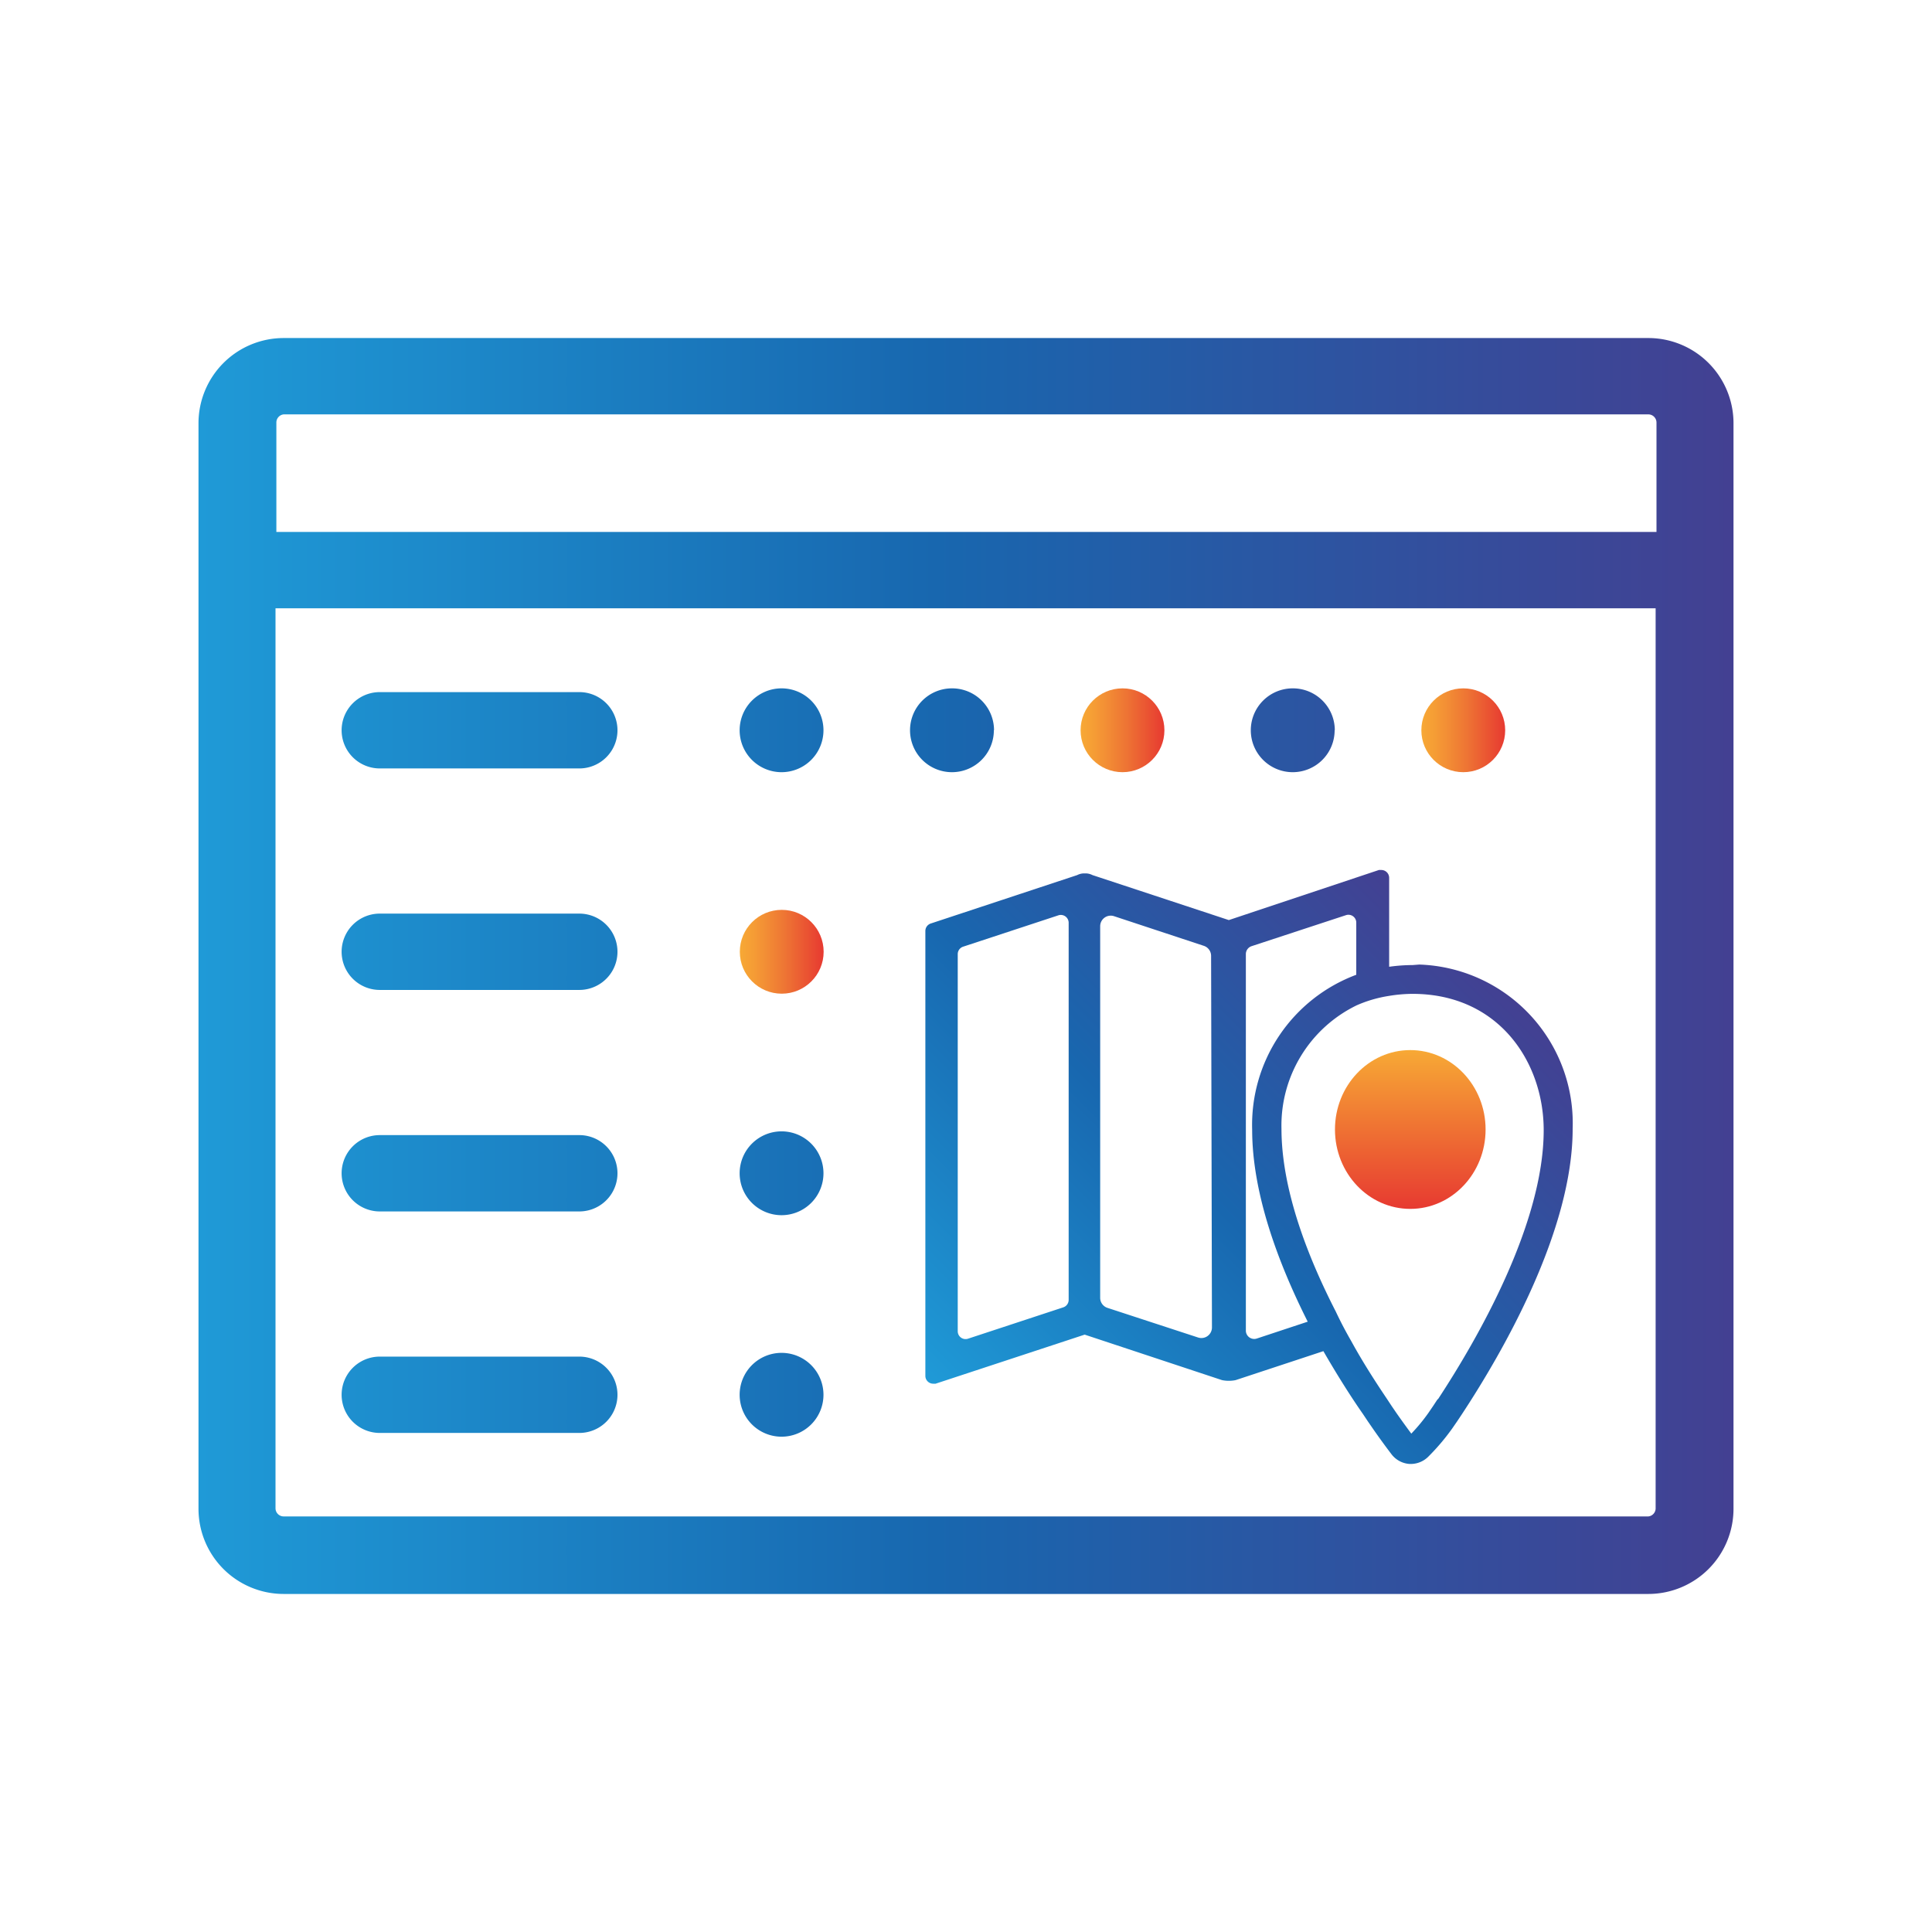 <svg id="Layer_1" data-name="Layer 1" xmlns="http://www.w3.org/2000/svg" xmlns:xlink="http://www.w3.org/1999/xlink" viewBox="0 0 113.39 113.39"><defs><style>.cls-1{fill:url(#linear-gradient);}.cls-2{fill:url(#linear-gradient-2);}.cls-3{fill:url(#linear-gradient-3);}.cls-4{fill:url(#linear-gradient-4);}.cls-5{fill:url(#linear-gradient-5);}.cls-6{fill:url(#linear-gradient-6);}</style><linearGradient id="linear-gradient" x1="63.42" y1="-195.73" x2="68.34" y2="-195.73" gradientTransform="matrix(1, 0, 0, -1, 0, -152.87)" gradientUnits="userSpaceOnUse"><stop offset="0" stop-color="#f7a935"/><stop offset="0.18" stop-color="#f59b35"/><stop offset="0.53" stop-color="#ee7634"/><stop offset="0.99" stop-color="#e73b31"/><stop offset="1" stop-color="#e73a31"/></linearGradient><linearGradient id="linear-gradient-2" x1="83.42" y1="-195.73" x2="88.34" y2="-195.73" xlink:href="#linear-gradient"/><linearGradient id="linear-gradient-3" x1="43.42" y1="-208.73" x2="48.33" y2="-208.73" xlink:href="#linear-gradient"/><linearGradient id="linear-gradient-4" x1="11.65" y1="-209.57" x2="101.74" y2="-209.57" gradientTransform="matrix(1, 0, 0, -1, 0, -152.87)" gradientUnits="userSpaceOnUse"><stop offset="0" stop-color="#1f9ad7"/><stop offset="0.48" stop-color="#1867af"/><stop offset="1" stop-color="#434092"/></linearGradient><linearGradient id="linear-gradient-5" x1="56.21" y1="-235.71" x2="84.62" y2="-207.29" xlink:href="#linear-gradient-4"/><linearGradient id="linear-gradient-6" x1="82.77" y1="-214.5" x2="82.77" y2="-223.82" gradientTransform="matrix(1, 0, 0, -1, 0, -152.87)" gradientUnits="userSpaceOnUse"><stop offset="0" stop-color="#f7a935"/><stop offset="1" stop-color="#e73a31"/></linearGradient></defs><title>tab3-step1</title><circle class="cls-1" cx="65.88" cy="42.86" r="2.46"/><circle class="cls-2" cx="85.88" cy="42.86" r="2.46"/><circle class="cls-3" cx="45.88" cy="55.86" r="2.46"/><path class="cls-4" d="M96.74,19.84H16.65a5,5,0,0,0-5,5V88.55a5,5,0,0,0,5,5H96.74a5,5,0,0,0,5-5V24.8A5,5,0,0,0,96.74,19.84ZM16.65,24.32H96.74a.48.48,0,0,1,.48.48h0v6.42h-81V24.8A.48.48,0,0,1,16.65,24.32ZM96.74,89H16.65a.48.48,0,0,1-.48-.48h0V35.7h81V88.55A.48.48,0,0,1,96.74,89ZM34,45.1H22.29a2.24,2.24,0,0,1,0-4.48H34a2.24,2.24,0,0,1,0,4.48Zm0,13H22.29a2.24,2.24,0,0,1,0-4.48H34a2.24,2.24,0,0,1,0,4.48Zm0,13H22.29a2.24,2.24,0,1,1,0-4.48H34a2.24,2.24,0,1,1,0,4.48Zm0,13H22.29a2.24,2.24,0,1,1,0-4.48H34a2.24,2.24,0,1,1,0,4.48ZM48.33,42.86a2.46,2.46,0,1,1-2.46-2.46h0A2.46,2.46,0,0,1,48.33,42.86Zm10,0a2.46,2.46,0,1,1-2.46-2.46h0a2.46,2.46,0,0,1,2.47,2.45h0Zm20,0a2.46,2.46,0,1,1-2.46-2.46h0a2.46,2.46,0,0,1,2.47,2.45h0Zm-30,26a2.46,2.46,0,1,1-2.46-2.46h0A2.46,2.46,0,0,1,48.33,68.86Zm0,13a2.46,2.46,0,1,1-2.46-2.46h0A2.46,2.46,0,0,1,48.33,81.86Z"/><path class="cls-5" d="M82.91,56.64a10,10,0,0,0-1.38.1V51.52a.46.46,0,0,0-.46-.46l-.14,0L72.12,54l-8-2.64a.91.91,0,0,0-.39-.1h-.12a.91.91,0,0,0-.39.1l-8.59,2.84a.46.46,0,0,0-.32.44V80.75a.46.46,0,0,0,.46.46l.14,0,8.75-2.88L71.72,81a2,2,0,0,0,.8,0l5.15-1.7C78.49,80.72,79.3,82,80,83l.28.42.29.42c.38.55.8,1.12,1.09,1.5a1.45,1.45,0,0,0,1.07.58h.1a1.46,1.46,0,0,0,1-.43,12.9,12.9,0,0,0,1.4-1.65l.29-.42L85.8,83c2.43-3.69,6.5-10.78,6.5-16.75a9.32,9.32,0,0,0-9-9.64ZM62.72,76.29a.46.46,0,0,1-.32.44l-5.59,1.84a.46.46,0,0,1-.6-.44V56a.46.46,0,0,1,.32-.44l5.59-1.84a.46.46,0,0,1,.6.44Zm8.41,1.62a.62.62,0,0,1-.81.59L65,76.76a.62.62,0,0,1-.43-.59V54.36a.62.62,0,0,1,.81-.59l5.27,1.74a.62.62,0,0,1,.43.59Zm2.63.65a.49.49,0,0,1-.64-.47V56a.49.49,0,0,1,.34-.47L79,53.71a.46.46,0,0,1,.6.44v3.06a9.4,9.4,0,0,0-6.11,9.09c0,3.75,1.53,7.83,3.26,11.27Zm10.62,3.55-.27.41-.28.41a10.33,10.33,0,0,1-1,1.21c-.26-.35-.58-.79-.88-1.22l-.28-.41-.27-.41c-.62-.92-1.4-2.12-2.09-3.38-.31-.54-.61-1.1-.91-1.74-1.69-3.29-3.19-7.21-3.19-10.74A7.84,7.84,0,0,1,79.63,59a7.58,7.58,0,0,1,1.89-.55,8.7,8.7,0,0,1,1.38-.12c5.06,0,7.7,4,7.7,8,0,5.51-3.89,12.27-6.21,15.8Z"/><ellipse class="cls-6" cx="82.77" cy="66.29" rx="4.42" ry="4.66"/></svg>